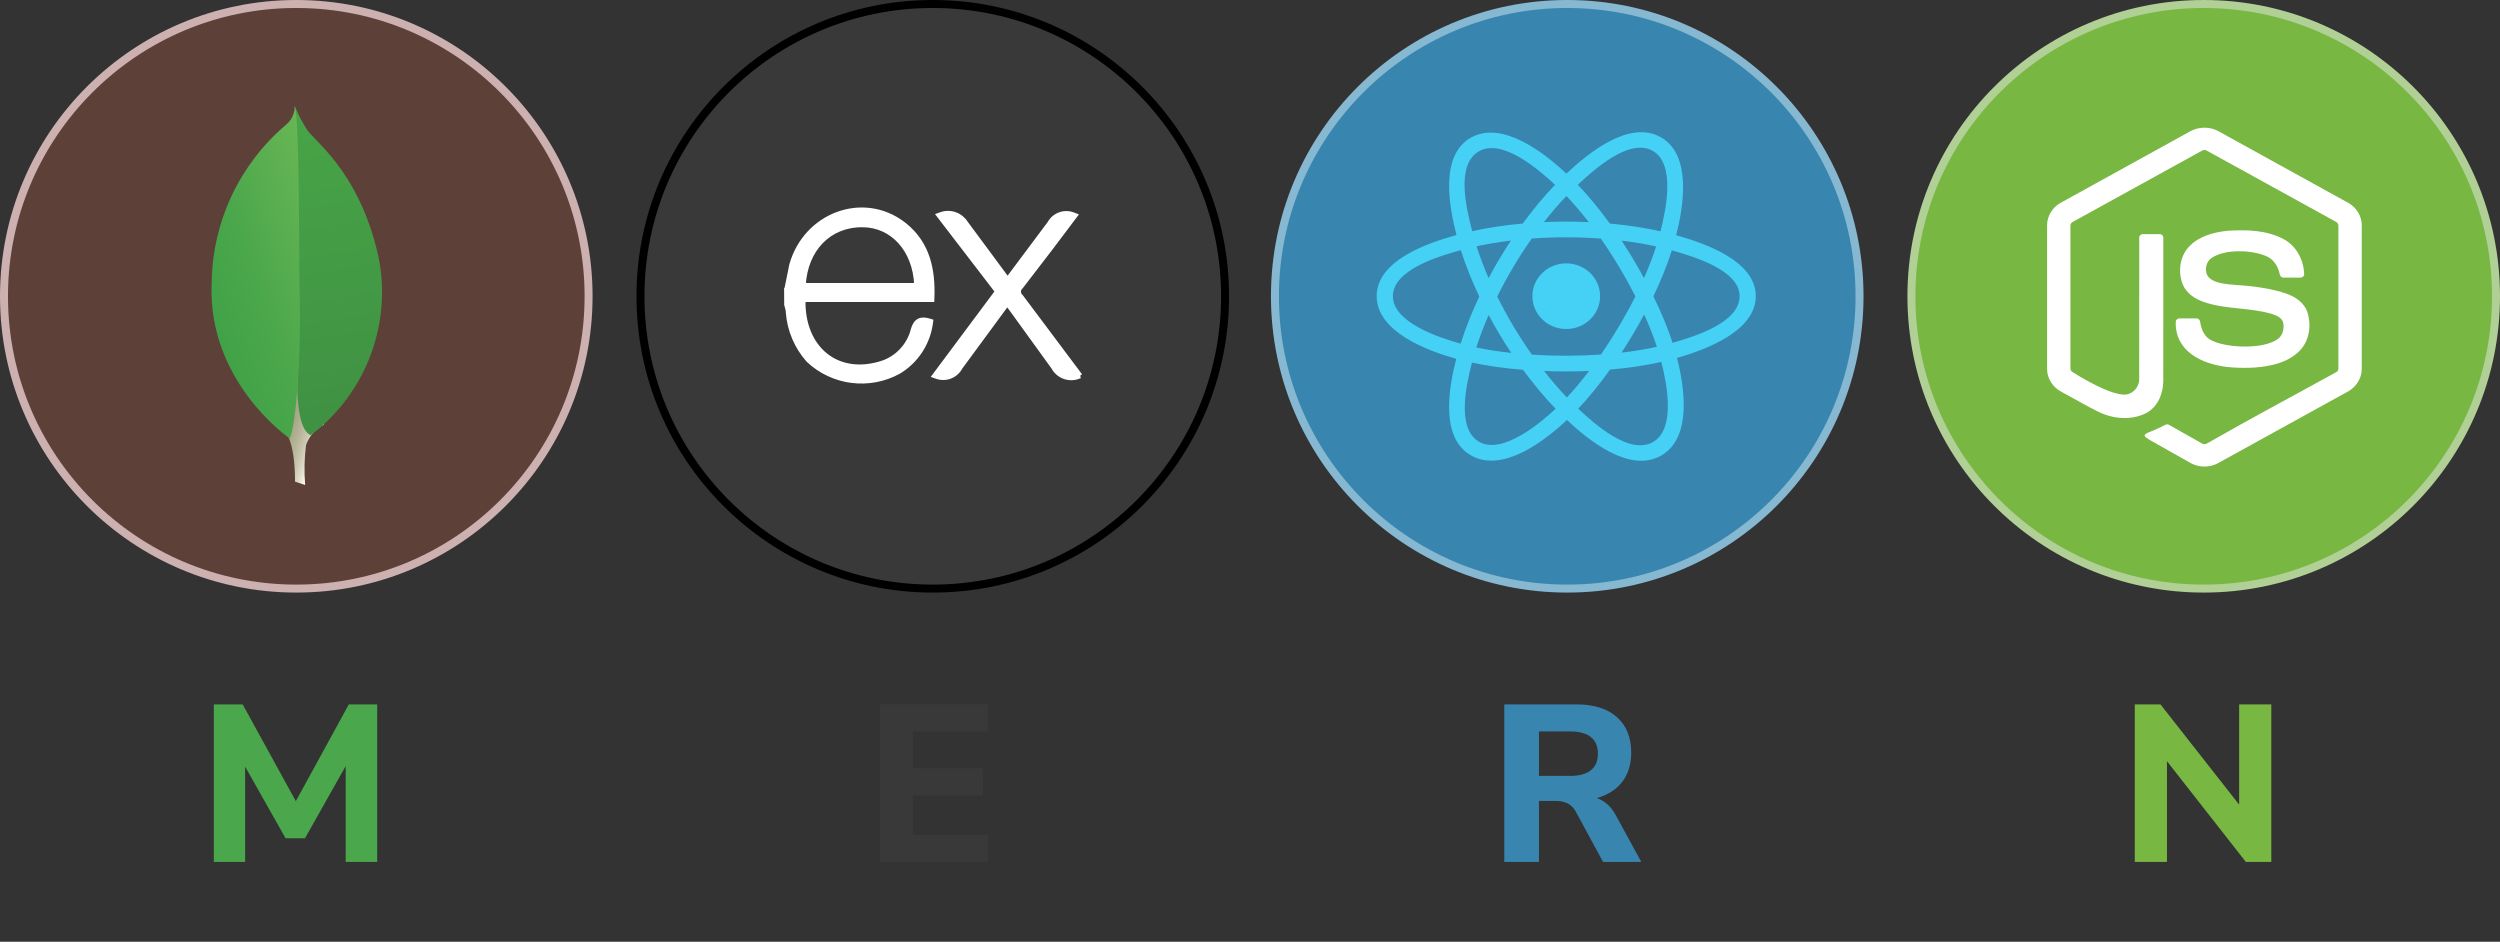 <svg width="1253" height="472" viewBox="0 0 1253 472" fill="none" xmlns="http://www.w3.org/2000/svg">
<rect x="0" y="0" width="1253" height="472" fill="#333333" stroke="none"/>
<circle cx="148.5" cy="148.5" r="146.5" fill="#5D4138" stroke="#CDB0B0" stroke-width="4"/>
<path d="M152.939 243.07L147.841 241.38C147.841 241.38 148.52 215.585 139.186 213.772C133.077 206.658 140.089 -89.94 162.422 212.761C158.185 214.91 154.943 218.615 153.373 223.099C152.532 229.723 152.387 236.417 152.939 243.07Z" fill="url(#paint0_linear_10_120)"/>
<path d="M155.695 218.151C169.269 207.933 179.664 194.073 185.672 178.181C191.68 162.289 193.055 145.019 189.636 128.377C179.658 84.355 156.028 69.882 153.482 64.357C151.286 60.916 149.411 57.28 147.882 53.496L149.762 176.152C149.762 176.152 145.866 213.637 155.695 218.151Z" fill="url(#paint1_linear_10_120)"/>
<path d="M145.248 219.78C145.248 219.78 103.697 191.48 106.1 141.417C106.325 126.324 109.785 111.455 116.248 97.815C122.711 84.174 132.027 72.079 143.565 62.347C144.913 61.202 145.984 59.766 146.698 58.147C147.412 56.528 147.749 54.768 147.685 53C150.271 58.566 149.851 136.108 150.122 145.177C151.174 180.456 148.16 213.121 145.248 219.78Z" fill="url(#paint2_linear_10_120)"/>
<circle cx="467.5" cy="148.5" r="146.5" fill="#393939" stroke="black" stroke-width="4"/>
<path d="M396.59 132.733C403.687 107.5 432.531 96.758 452.703 112.071L453.179 112.438L453.727 112.877C465.093 122.141 467.881 135.101 467.321 149.394L467.283 150.354H402.722C402.459 162.489 406.705 172.092 413.688 177.796C420.841 183.638 431.018 185.517 442.584 181.651C446.261 180.325 449.553 178.109 452.164 175.2C454.779 172.287 456.631 168.771 457.554 164.967L457.561 164.936L457.57 164.905C458.227 162.791 459.177 161.278 460.705 160.57C462.202 159.877 463.973 160.092 465.92 160.689L466.726 160.937L466.618 161.773C465.968 166.837 464.178 171.688 461.383 175.96C458.588 180.232 454.859 183.815 450.479 186.438L450.463 186.449L450.446 186.458C443.241 190.399 434.974 191.961 426.827 190.921C418.681 189.881 411.071 186.291 405.088 180.666L405.056 180.636L405.025 180.602C399.116 173.95 395.545 165.549 394.856 156.679L394.853 156.64V156.601C394.852 155.346 394.433 154.225 394.073 152.82L394.044 152.705L394.043 152.585C394.013 150.244 393.999 147.903 394 145.562V144.943L394.13 144.878L396.572 132.806L396.58 132.77L396.59 132.733ZM471.542 107.324C473.845 106.494 476.364 106.483 478.674 107.293C480.963 108.096 482.909 109.656 484.19 111.715L505.008 139.833L525.917 111.865C527.03 109.806 528.85 108.218 531.045 107.398C533.268 106.568 535.72 106.583 537.933 107.441L539.166 107.919L538.37 108.976L527.107 123.922L527.102 123.93L511.847 143.788L511.789 143.862L511.719 143.925C511.4 144.209 511.145 144.557 510.971 144.946C510.796 145.336 510.706 145.758 510.706 146.185C510.706 146.611 510.796 147.033 510.971 147.423C511.123 147.764 511.338 148.074 511.603 148.336L511.719 148.445L511.794 148.512L511.854 148.592L540.912 187.377L540.278 187.852L540.526 188.905C538.185 189.791 535.601 189.789 533.261 188.9C530.947 188.021 529.031 186.334 527.864 184.152L507.041 155.355L504.824 152.399L481.446 184.192C480.344 186.284 478.529 187.914 476.326 188.779C474.094 189.656 471.619 189.69 469.363 188.875L468.097 188.417L468.901 187.337L499.649 146.084L471.088 108.874L470.254 107.788L471.542 107.324ZM432.446 112.9C423.993 112.783 416.787 115.848 411.595 121.233C406.574 126.441 403.386 133.873 402.836 142.826H459.192C458.439 125.172 447.161 113.014 432.453 112.9H432.446Z" fill="white" stroke="white" stroke-width="2"/>
<circle cx="785.5" cy="148.5" r="146.5" fill="#3886AF" stroke="#86B8D2" stroke-width="4"/>
<path d="M801.966 148.447C801.966 139.363 794.371 131.997 785 131.997C775.631 131.997 768.034 139.363 768.034 148.447C768.034 157.533 775.631 164.898 785 164.898C794.371 164.898 801.966 157.533 801.966 148.447Z" fill="#45D1F6"/>
<path fill-rule="evenodd" clip-rule="evenodd" d="M840.103 117.907C843.685 103.79 848.189 77.613 832.313 68.738C816.51 59.901 795.947 76.833 785.088 86.997C774.261 76.935 753.12 60.075 737.257 68.978C721.461 77.844 726.332 103.588 729.994 117.793C715.259 121.851 690 130.591 690 148.447C690 166.254 715.233 175.762 729.881 179.816C726.205 194.1 721.578 219.476 737.394 228.322C753.316 237.224 774.392 220.765 785.351 210.491C796.279 220.714 816.645 237.28 832.451 228.409C848.305 219.51 844.176 193.683 840.514 179.396C854.713 175.333 880 166.031 880 148.447C880 130.762 854.605 121.951 840.103 117.907ZM838.303 171.824C835.898 164.444 832.652 156.595 828.682 148.487C832.472 140.57 835.591 132.822 837.929 125.489C848.561 128.478 871.884 135.308 871.884 148.447C871.884 161.71 849.502 168.605 838.303 171.824ZM828.383 221.598C816.591 228.216 799.073 212.374 791.003 204.846C796.357 199.168 801.707 192.567 806.929 185.238C816.115 184.448 824.792 183.156 832.662 181.392C835.24 191.498 840.228 214.95 828.383 221.598ZM741.45 221.504C729.656 214.91 735.046 192.266 737.751 181.744C745.533 183.414 754.148 184.615 763.355 185.338C768.611 192.51 774.117 199.103 779.665 204.876C772.81 211.305 753.299 228.128 741.45 221.504ZM698.116 148.447C698.116 135.135 721.3 128.354 732.174 125.373C734.552 132.871 737.671 140.711 741.434 148.639C737.622 156.685 734.459 164.649 732.059 172.236C721.69 169.358 698.116 161.768 698.116 148.447ZM741.323 75.789C753.165 69.143 771.54 85.329 779.401 92.614C773.881 98.361 768.426 104.904 763.215 112.035C754.28 112.838 745.725 114.127 737.862 115.855C734.911 104.398 729.494 82.428 741.323 75.789ZM812.736 120.588C818.798 121.33 824.606 122.317 830.06 123.524C828.423 128.612 826.382 133.933 823.978 139.387C820.495 132.978 816.755 126.697 812.736 120.588ZM785.091 98.238C788.834 102.17 792.584 106.561 796.272 111.325C788.791 110.982 781.297 110.981 773.815 111.32C777.507 106.6 781.289 102.216 785.091 98.238ZM746.091 139.381C743.728 133.946 741.705 128.602 740.054 123.441C745.475 122.265 751.256 121.303 757.279 120.574C753.248 126.669 749.515 132.947 746.091 139.381ZM757.452 176.883C751.23 176.21 745.361 175.297 739.942 174.153C741.619 168.902 743.686 163.442 746.1 157.89C749.571 164.391 753.362 170.73 757.452 176.883ZM785.315 199.213C781.469 195.188 777.631 190.736 773.884 185.948C781.408 186.235 788.946 186.235 796.47 185.91C792.77 190.785 789.034 195.243 785.315 199.213ZM824.056 157.607C826.595 163.22 828.736 168.649 830.437 173.812C824.927 175.032 818.98 176.013 812.713 176.742C816.762 170.518 820.561 164.14 824.056 157.607ZM802.4 177.696C790.891 178.493 779.31 178.485 767.797 177.761C761.256 168.496 755.432 158.752 750.405 148.637C755.408 138.542 761.189 128.817 767.7 119.567C779.221 118.723 790.813 118.72 802.334 119.572C808.789 128.822 814.561 138.521 819.679 148.525C814.622 158.614 808.81 168.359 802.4 177.696ZM828.259 75.555C840.104 82.18 834.831 105.706 832.243 115.937C824.361 114.173 815.801 112.86 806.839 112.045C801.618 104.837 796.209 98.283 790.779 92.61C798.74 85.168 816.528 68.996 828.259 75.555Z" fill="#45D1F6"/>
<circle cx="1104.5" cy="148.5" r="146.5" fill="#79B743" stroke="#B1D096" stroke-width="4"/>
<path d="M1111.97 65.812C1107.66 63.391 1102.05 63.401 1097.74 65.812C1076.16 77.723 1054.58 89.637 1032.99 101.542C1028.79 103.752 1025.96 108.263 1026 112.945V184.911C1025.97 189.684 1028.95 194.239 1033.26 196.418C1039.46 199.717 1045.48 203.35 1051.8 206.429C1059.09 210.013 1068.21 210.805 1075.59 207.068C1081.58 203.972 1084.24 197.084 1084.23 190.754C1084.28 167.003 1084.24 143.252 1084.25 119.501C1084.4 118.445 1083.6 117.317 1082.45 117.343C1079.69 117.299 1076.93 117.317 1074.17 117.335C1073.13 117.237 1072.11 118.103 1072.19 119.15C1072.16 142.748 1072.2 166.353 1072.17 189.954C1072.23 193.219 1070.03 196.356 1066.88 197.459C1059.61 200.006 1038.87 186.539 1038.87 186.539C1038.11 186.187 1037.63 185.361 1037.7 184.541C1037.7 160.798 1037.71 137.054 1037.7 113.314C1037.6 112.357 1038.19 111.495 1039.07 111.104C1060.58 99.264 1082.08 87.394 1103.59 75.546C1104.34 75.047 1105.38 75.049 1106.12 75.549C1127.64 87.394 1149.14 99.253 1170.66 111.094C1171.54 111.484 1172.1 112.361 1172.01 113.314C1172.01 137.054 1172.02 160.798 1172.01 184.538C1172.07 185.378 1171.63 186.192 1170.85 186.561C1149.54 198.337 1127.99 209.734 1106.87 221.853C1105.95 222.381 1104.9 222.98 1103.87 222.397C1098.32 219.326 1092.83 216.134 1087.3 213.033C1086.69 212.657 1085.93 212.496 1085.3 212.916C1082.82 214.224 1080.48 215.283 1077.63 216.412C1073.63 217.996 1074.27 218.644 1077.88 220.747C1084.35 224.41 1090.84 228.059 1097.31 231.726C1101.57 234.385 1107.3 234.574 1111.7 232.117C1133.28 220.221 1154.86 208.311 1176.45 196.415C1180.75 194.224 1183.74 189.687 1183.71 184.911V112.945C1183.76 108.358 1181.03 103.928 1176.96 101.685C1155.3 89.716 1133.63 77.774 1111.97 65.812Z" fill="white"/>
<path d="M1144.54 119.844C1136.07 115.312 1125.99 115.07 1116.57 115.663C1109.77 116.335 1102.62 118.212 1097.66 123.088C1092.58 127.989 1091.47 135.904 1093.89 142.302C1095.62 146.824 1099.97 149.764 1104.48 151.319C1110.28 153.367 1116.37 154 1122.46 154.634C1128.02 155.211 1133.58 155.789 1138.93 157.441C1141.11 158.164 1143.65 159.27 1144.32 161.645C1144.94 164.457 1144.26 167.726 1141.98 169.68C1134.72 175.42 1114.55 174.541 1107.38 170.023C1104.49 168.098 1103.24 164.691 1102.73 161.444C1102.67 160.432 1101.86 159.504 1100.76 159.581C1098.01 159.548 1095.26 159.555 1092.51 159.577C1091.55 159.497 1090.55 160.18 1090.5 161.159C1089.93 176.031 1103.59 182.514 1116.41 183.942C1123.73 184.639 1131.21 184.599 1138.42 183.028C1143.84 181.794 1149.27 179.522 1153 175.348C1157.6 170.275 1158.51 162.722 1156.44 156.404C1154.87 151.689 1150.36 148.664 1145.75 147.108C1139.49 144.96 1132.06 143.805 1126.38 143.264C1118.13 142.479 1108.33 142.799 1106 137.379C1105.07 134.541 1105.86 131.016 1108.47 129.271C1115.37 124.59 1129.41 125.211 1136.56 128.708C1139.84 130.352 1141.74 133.727 1142.53 137.134C1142.67 138.135 1143.35 139.179 1144.51 139.136C1147.24 139.19 1149.97 139.15 1152.7 139.154C1153.64 139.219 1154.67 138.69 1154.85 137.729C1154.74 130.608 1151.1 123.318 1144.54 119.844Z" fill="white"/>
<path d="M107.176 432V353.04H121.624L150.184 405.008H146.376L174.824 353.04H189.048V432H173.256V379.584H175.72L152.872 420.128H143.128L120.168 379.472H122.856V432H107.176Z" fill="#4BA74B"/>
<path d="M440.952 432V353.04H495.048V366.592H457.528V385.072H492.584V398.736H457.528V418.448H495.048V432H440.952Z" fill="#393939"/>
<path d="M753.952 432V353.04H790.016C798.827 353.04 805.621 355.168 810.4 359.424C815.179 363.68 817.568 369.616 817.568 377.232C817.568 382.16 816.485 386.416 814.32 390C812.155 393.584 809.019 396.347 804.912 398.288C800.88 400.229 795.915 401.2 790.016 401.2L790.912 399.296H795.504C798.64 399.296 801.365 400.08 803.68 401.648C806.069 403.141 808.123 405.456 809.84 408.592L822.608 432H803.456L789.792 406.8C789.045 405.456 788.187 404.411 787.216 403.664C786.245 402.843 785.125 402.283 783.856 401.984C782.661 401.611 781.317 401.424 779.824 401.424H771.312V432H753.952ZM771.312 388.88H786.88C791.509 388.88 794.981 387.947 797.296 386.08C799.685 384.213 800.88 381.413 800.88 377.68C800.88 374.021 799.685 371.259 797.296 369.392C794.981 367.525 791.509 366.592 786.88 366.592H771.312V388.88Z" fill="#3886AF"/>
<path d="M1069.95 432V353.04H1082.83L1125.28 407.136H1122.26V353.04H1138.38V432H1125.62L1083.17 377.792H1086.08V432H1069.95Z" fill="#79B743"/>
<defs>
<linearGradient id="paint0_linear_10_120" x1="118.67" y1="149.748" x2="177.263" y2="169.631" gradientUnits="userSpaceOnUse">
<stop offset="0.231" stop-color="#999875"/>
<stop offset="0.563" stop-color="#9B9977"/>
<stop offset="0.683" stop-color="#A09F7E"/>
<stop offset="0.768" stop-color="#A9A889"/>
<stop offset="0.837" stop-color="#B7B69A"/>
<stop offset="0.896" stop-color="#C9C7B0"/>
<stop offset="0.948" stop-color="#DEDDCB"/>
<stop offset="0.994" stop-color="#F8F6EB"/>
<stop offset="1" stop-color="#FBF9EF"/>
</linearGradient>
<linearGradient id="paint1_linear_10_120" x1="140.156" y1="52.619" x2="166.061" y2="214.376" gradientUnits="userSpaceOnUse">
<stop stop-color="#48A547"/>
<stop offset="1" stop-color="#3F9143"/>
</linearGradient>
<linearGradient id="paint2_linear_10_120" x1="102.526" y1="146.372" x2="172.042" y2="123.092" gradientUnits="userSpaceOnUse">
<stop stop-color="#41A247"/>
<stop offset="0.352" stop-color="#4BA74B"/>
<stop offset="0.956" stop-color="#67B554"/>
<stop offset="1" stop-color="#69B655"/>
</linearGradient>
</defs>
</svg>
